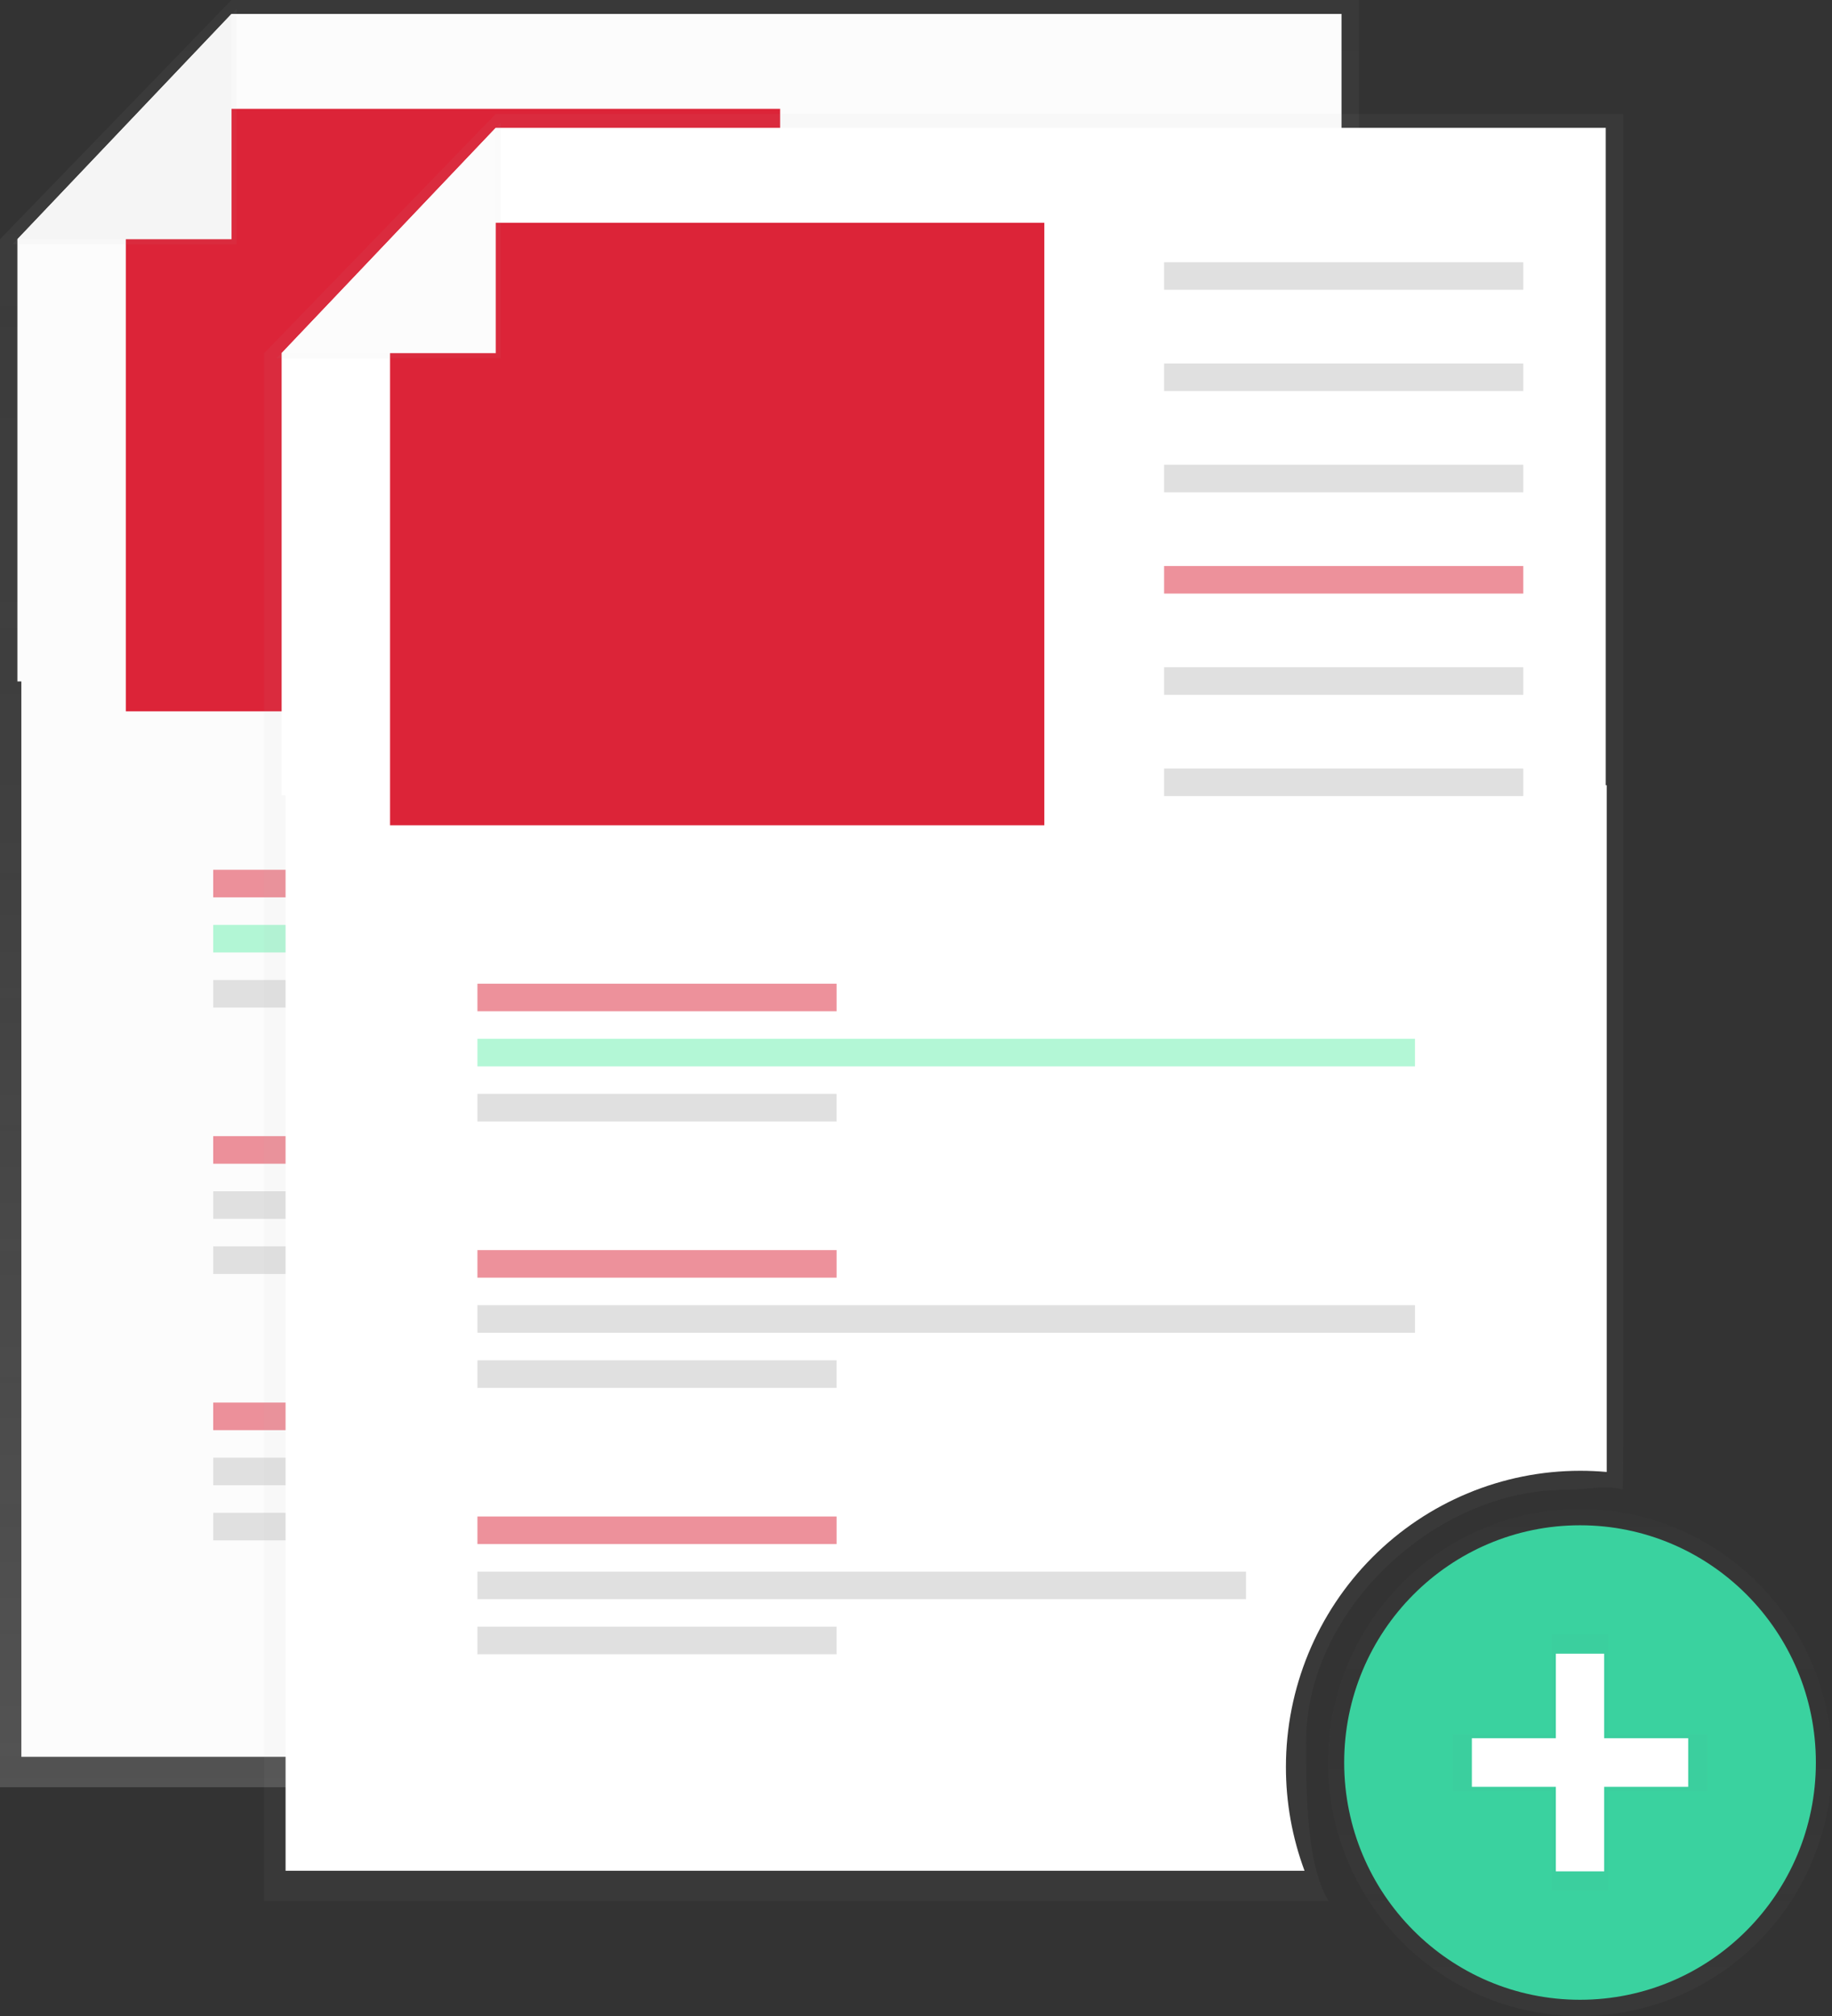 <svg width="200" height="220" viewBox="0 0 200 220" fill="none" xmlns="http://www.w3.org/2000/svg">
<rect x="0" y="0" width="200" height="220" fill="#333333" stroke="none"/>
<path d="M113.736 177.629C113.736 163.33 127.777 150.147 141.997 150.147C144.176 150.147 146.288 149.595 148.316 150.103C148.343 149.479 148.36 145.81 148.36 145.18V0H25.275L0 26.106V195.033H116.209C113.709 191.043 113.736 182.695 113.736 177.629Z" fill="url(#paint0_linear)"/>
<path d="M111.538 180.391C111.538 171.819 114.925 163.598 120.953 157.537C126.981 151.475 135.156 148.07 143.681 148.07C144.651 148.07 145.604 148.117 146.56 148.2V73.259H2.33V191.718H113.569C112.222 188.095 111.534 184.259 111.538 180.391Z" fill="#FCFCFC"/>
<path d="M146.453 74.364H1.898V26.106L25.275 1.52H146.453V74.364Z" fill="#FCFCFC"/>
<path d="M137.451 16.186H98.239V19.194H137.451V16.186Z" fill="#E0E0E0"/>
<path d="M137.451 27.235H98.239V30.244H137.451V27.235Z" fill="#E0E0E0"/>
<path d="M137.451 38.286H98.239V41.294H137.451V38.286Z" fill="#E0E0E0"/>
<path opacity="0.5" d="M137.451 49.335H98.239V52.344H137.451V49.335Z" fill="#DC2438"/>
<path d="M137.451 60.386H98.239V63.394H137.451V60.386Z" fill="#E0E0E0"/>
<path d="M137.451 71.436H98.239V74.444H137.451V71.436Z" fill="#E0E0E0"/>
<path opacity="0.5" d="M62.486 94.917H23.275V97.925H62.486V94.917Z" fill="#DC2438"/>
<path d="M62.486 106.945H23.275V109.953H62.486V106.945Z" fill="#E0E0E0"/>
<path opacity="0.5" d="M125.626 100.931H23.275V103.939H125.626V100.931Z" fill="#69F0AE"/>
<path opacity="0.5" d="M62.486 123.986H23.275V126.995H62.486V123.986Z" fill="#DC2438"/>
<path d="M62.486 136.017H23.275V139.025H62.486V136.017Z" fill="#E0E0E0"/>
<path d="M125.626 130H23.275V133.009H125.626V130Z" fill="#E0E0E0"/>
<path opacity="0.5" d="M62.486 153.059H23.275V156.067H62.486V153.059Z" fill="#DC2438"/>
<path d="M62.486 165.087H23.275V168.095H62.486V165.087Z" fill="#E0E0E0"/>
<path d="M107.178 159.073H23.275V162.081H107.178V159.073Z" fill="#E0E0E0"/>
<path d="M85.165 77.626H13.736V14.918L16.209 11.879H21.909H85.165V77.626Z" fill="#DC2438"/>
<path d="M1.349 26.658H25.824V0.967L1.349 26.658Z" fill="url(#paint1_linear)"/>
<path d="M1.898 26.106H25.275V1.52L1.898 26.106Z" fill="#F5F5F5"/>
<g opacity="0.5">
<path opacity="0.5" d="M172.492 220C187.684 220 200 207.616 200 192.339C200 177.062 187.684 164.678 172.492 164.678C157.299 164.678 144.983 177.062 144.983 192.339C144.983 207.616 157.299 220 172.492 220Z" fill="url(#paint2_linear)"/>
</g>
<path d="M172.492 218.229C186.712 218.229 198.239 206.638 198.239 192.339C198.239 178.04 186.712 166.449 172.492 166.449C158.272 166.449 146.745 178.04 146.745 192.339C146.745 206.638 158.272 218.229 172.492 218.229Z" fill="#3AD29F"/>
<g opacity="0.5">
<path opacity="0.5" d="M186.385 189.217H175.593V178.369H169.39V189.217H158.599V195.458H169.39V206.309H175.593V195.458H186.385V189.217Z" fill="url(#paint3_linear)"/>
</g>
<path d="M175.129 180.463H169.854V204.213H175.129V180.463Z" fill="white"/>
<path d="M184.302 194.991V189.687H160.684V194.991H184.302Z" fill="white"/>
<path d="M142.582 190.06C142.582 175.761 156.624 162.579 170.843 162.579C173.022 162.579 175.135 162.026 177.162 162.534C177.19 161.91 177.206 158.241 177.206 157.612V12.431H54.121L28.846 38.537V207.464H145.055C142.555 203.475 142.582 195.126 142.582 190.06Z" fill="url(#paint4_linear)"/>
<path d="M140.385 192.822C140.385 184.25 143.771 176.029 149.799 169.968C155.827 163.906 164.003 160.501 172.527 160.501C173.497 160.501 174.451 160.548 175.407 160.631V85.69H31.176V204.149H142.415C141.068 200.526 140.38 196.69 140.385 192.822Z" fill="white"/>
<path d="M175.3 86.795H30.745V38.537L54.121 13.951H175.3V86.795Z" fill="white"/>
<path d="M166.297 28.617H127.085V31.625H166.297V28.617Z" fill="#E0E0E0"/>
<path d="M166.297 39.667H127.085V42.675H166.297V39.667Z" fill="#E0E0E0"/>
<path d="M166.297 50.717H127.085V53.725H166.297V50.717Z" fill="#E0E0E0"/>
<path opacity="0.5" d="M166.297 61.767H127.085V64.775H166.297V61.767Z" fill="#DC2438"/>
<path d="M166.297 72.817H127.085V75.825H166.297V72.817Z" fill="#E0E0E0"/>
<path d="M166.297 83.867H127.085V86.875H166.297V83.867Z" fill="#E0E0E0"/>
<path opacity="0.5" d="M91.332 107.348H52.121V110.357H91.332V107.348Z" fill="#DC2438"/>
<path d="M91.332 119.376H52.121V122.384H91.332V119.376Z" fill="#E0E0E0"/>
<path opacity="0.5" d="M154.472 113.362H52.121V116.37H154.472V113.362Z" fill="#69F0AE"/>
<path opacity="0.5" d="M91.332 136.418H52.121V139.426H91.332V136.418Z" fill="#DC2438"/>
<path d="M91.332 148.448H52.121V151.457H91.332V148.448Z" fill="#E0E0E0"/>
<path d="M154.472 142.432H52.121V145.44H154.472V142.432Z" fill="#E0E0E0"/>
<path opacity="0.5" d="M91.332 165.49H52.121V168.499H91.332V165.49Z" fill="#DC2438"/>
<path d="M91.332 177.518H52.121V180.526H91.332V177.518Z" fill="#E0E0E0"/>
<path d="M136.025 171.504H52.121V174.513H136.025V171.504Z" fill="#E0E0E0"/>
<path d="M114.011 90.058H42.582V27.349L45.055 24.31H50.755H114.011V90.058Z" fill="#DC2438"/>
<path d="M30.195 39.089H54.67V13.398L30.195 39.089Z" fill="url(#paint5_linear)"/>
<path d="M30.745 38.537H54.121V13.951L30.745 38.537Z" fill="#FCFCFC"/>
<defs>
<linearGradient id="paint0_linear" x1="74.176" y1="195.033" x2="74.176" y2="0" gradientUnits="userSpaceOnUse">
<stop stop-color="#B3B3B3" stop-opacity="0.25"/>
<stop offset="0.54" stop-color="#B3B3B3" stop-opacity="0.1"/>
<stop offset="1" stop-color="#B3B3B3" stop-opacity="0.05"/>
</linearGradient>
<linearGradient id="paint1_linear" x1="1211.9" y1="2480.17" x2="1211.9" y2="90.886" gradientUnits="userSpaceOnUse">
<stop stop-color="#B3B3B3" stop-opacity="0.25"/>
<stop offset="0.54" stop-color="#B3B3B3" stop-opacity="0.1"/>
<stop offset="1" stop-color="#B3B3B3" stop-opacity="0.05"/>
</linearGradient>
<linearGradient id="paint2_linear" x1="172.492" y1="220" x2="172.492" y2="164.678" gradientUnits="userSpaceOnUse">
<stop stop-color="#808080" stop-opacity="0.25"/>
<stop offset="0.54" stop-color="#808080" stop-opacity="0.12"/>
<stop offset="1" stop-color="#808080" stop-opacity="0.1"/>
</linearGradient>
<linearGradient id="paint3_linear" x1="17604.4" y1="21044.5" x2="17604.4" y2="18218.6" gradientUnits="userSpaceOnUse">
<stop stop-color="#808080" stop-opacity="0.25"/>
<stop offset="0.54" stop-color="#808080" stop-opacity="0.12"/>
<stop offset="1" stop-color="#808080" stop-opacity="0.1"/>
</linearGradient>
<linearGradient id="paint4_linear" x1="90676.7" y1="156586" x2="90676.7" y2="18893.5" gradientUnits="userSpaceOnUse">
<stop stop-color="#B3B3B3" stop-opacity="0.25"/>
<stop offset="0.54" stop-color="#B3B3B3" stop-opacity="0.1"/>
<stop offset="1" stop-color="#B3B3B3" stop-opacity="0.05"/>
</linearGradient>
<linearGradient id="paint5_linear" x1="3810.65" y1="3648.71" x2="3810.65" y2="1259.42" gradientUnits="userSpaceOnUse">
<stop stop-color="#B3B3B3" stop-opacity="0.25"/>
<stop offset="0.54" stop-color="#B3B3B3" stop-opacity="0.1"/>
<stop offset="1" stop-color="#B3B3B3" stop-opacity="0.05"/>
</linearGradient>
</defs>
</svg>
